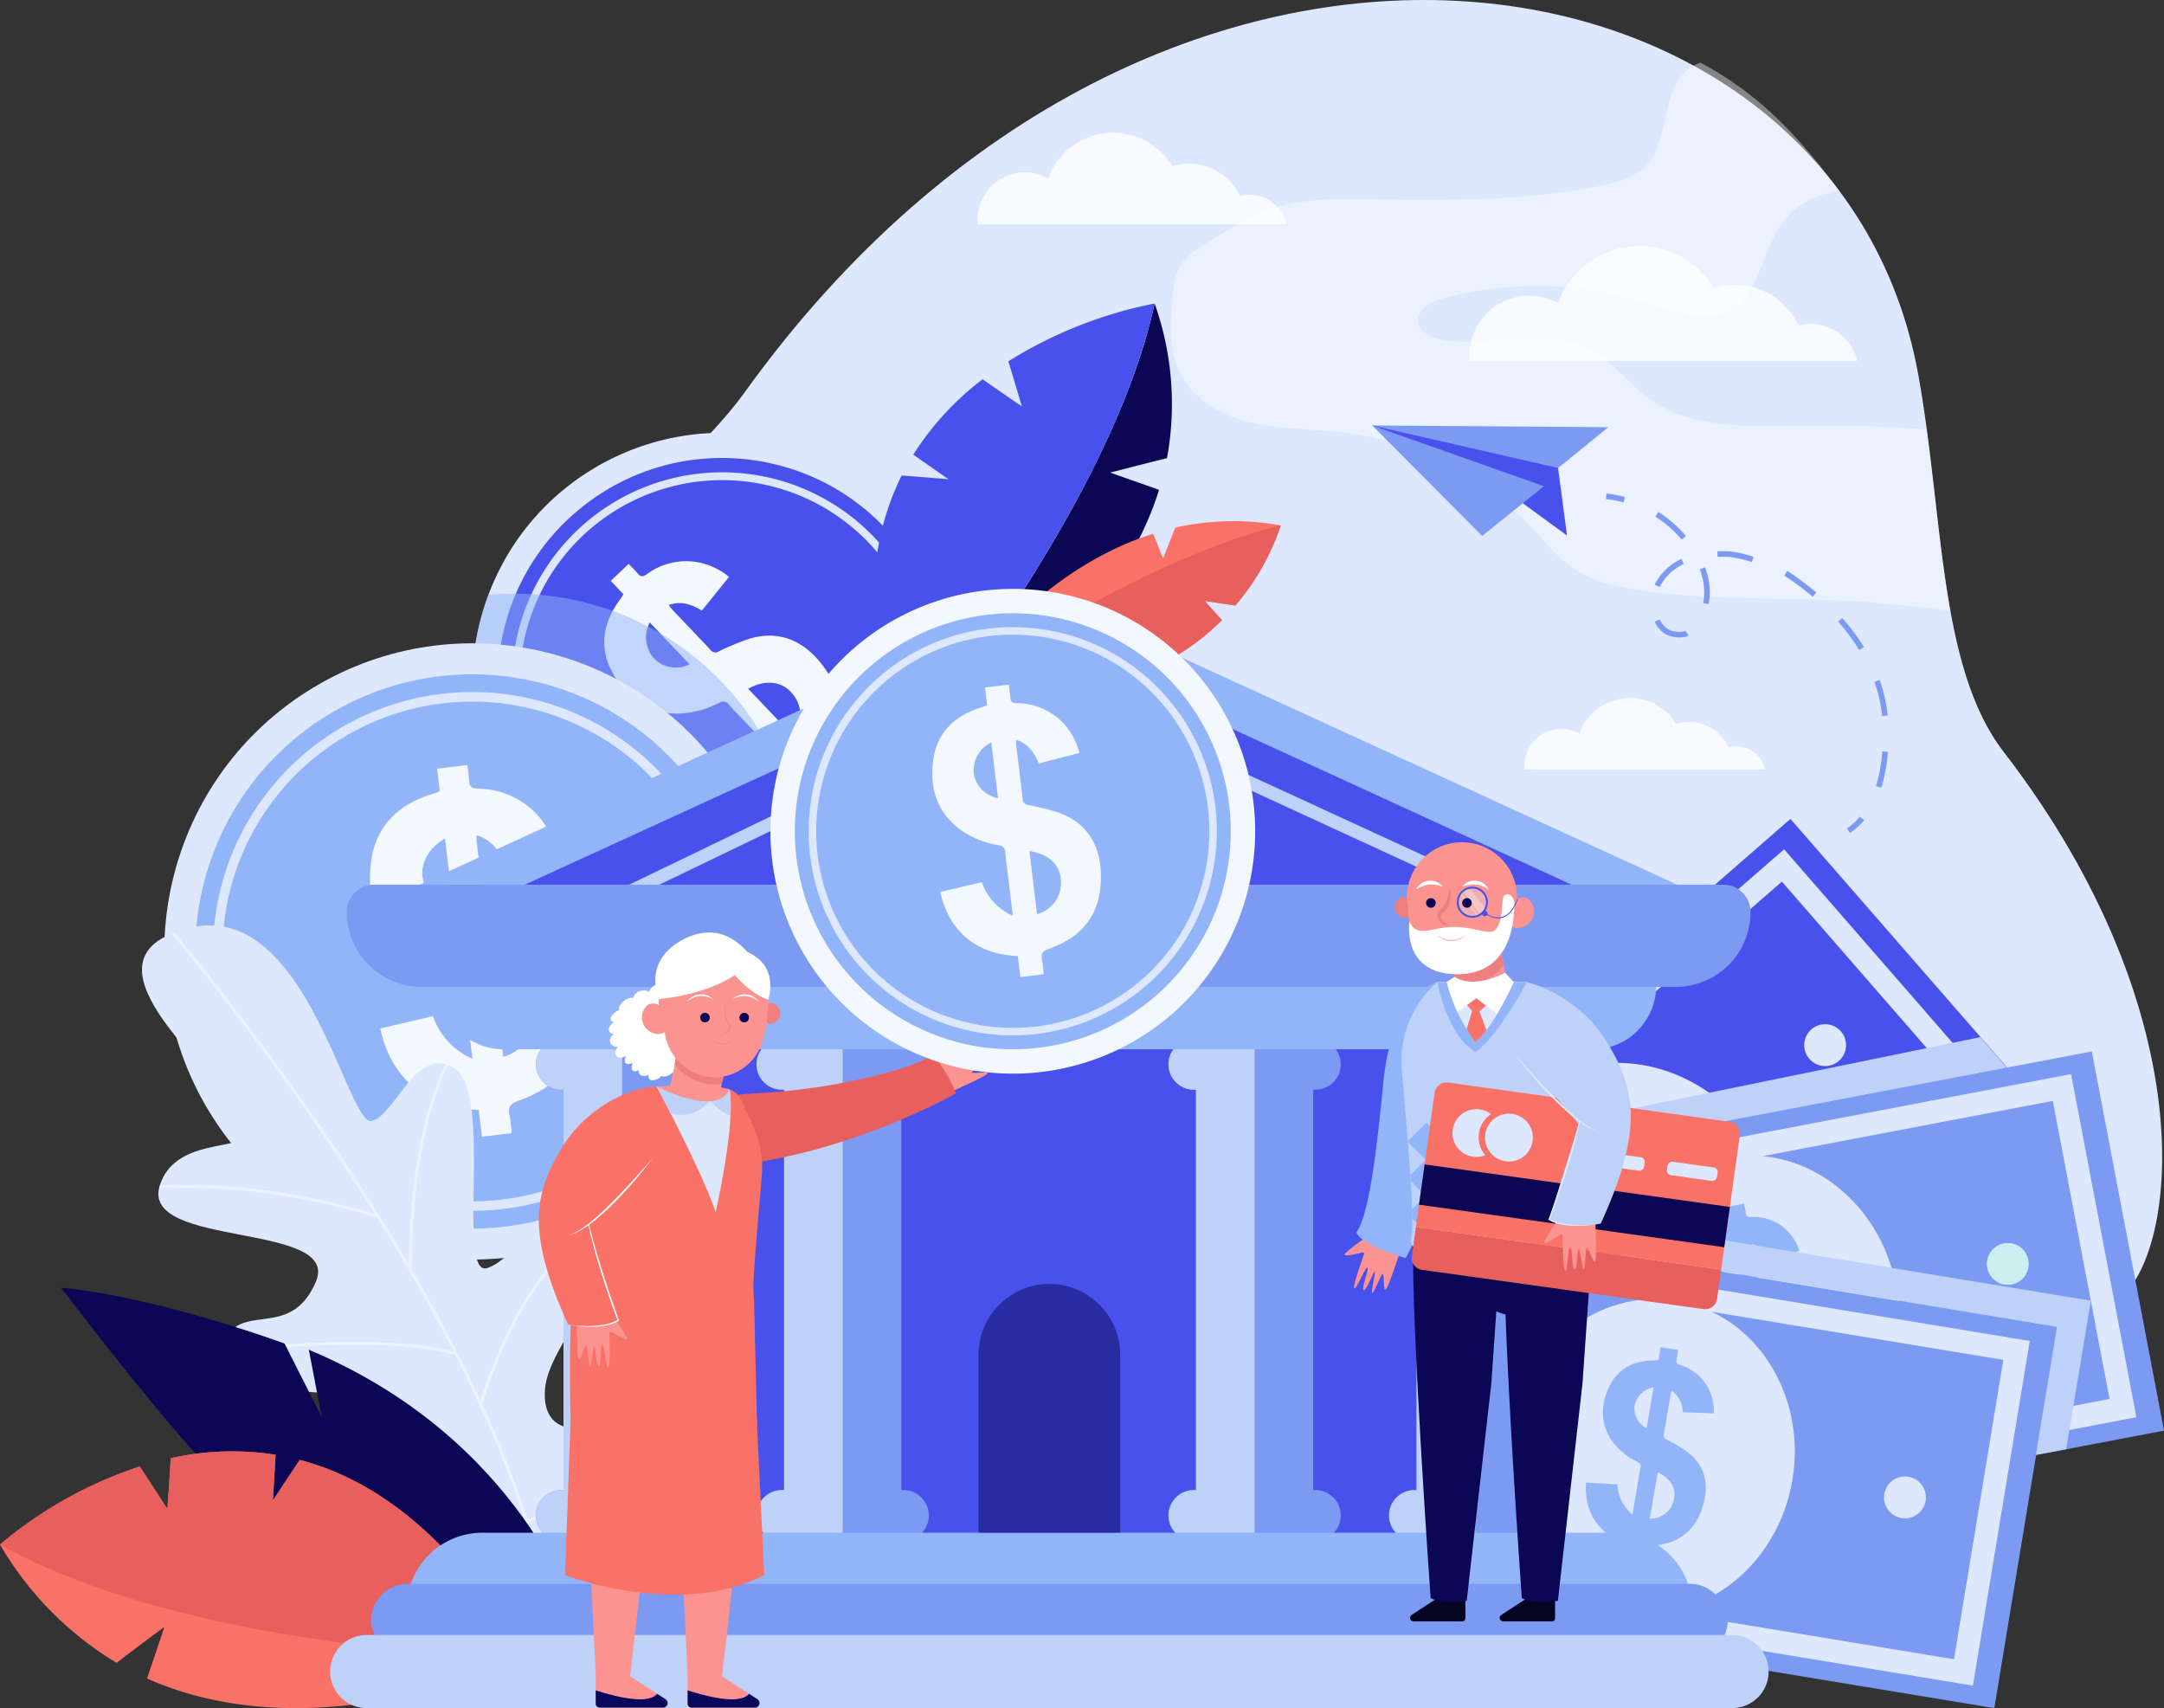 <svg xmlns="http://www.w3.org/2000/svg" width="392.304" height="309.628" viewBox="0 0 392.304 309.628">
  <rect x="0" y="0" width="392.304" height="309.628" fill="#333333" stroke="none"/>
  <g id="Group_1465" data-name="Group 1465" transform="translate(-146.874 -349.627)">
    <g id="Group_1449" data-name="Group 1449" transform="translate(146.874 349.627)">
      <path id="Path_3078" data-name="Path 3078" d="M307.359,420.656c75.1-104.293,197.932-83.583,212.648-3.393,4.618,25.165,3.645,53.227,15.471,68.569,37.193,48.253,31.708,92.46,20.17,99.939-60.16,65.41-260.548,7.561-285.5-24.8-10.2-24.1-2.5-51.231-1.522-78.413C261.44,455.1,292.391,441.443,307.359,420.656Z" transform="translate(-172.301 -349.627)" fill="#dde8fe"/>
      <g id="Group_1427" data-name="Group 1427" transform="translate(220.765 148.508)">
        <g id="Group_1422" data-name="Group 1422" transform="translate(0 0)">
          <rect id="Rectangle_2359" data-name="Rectangle 2359" width="137.689" height="69.971" transform="matrix(0.754, -0.657, 0.657, 0.754, 0, 90.4)" fill="#4951ec"/>
          <g id="Group_1421" data-name="Group 1421" transform="translate(5.55 5.437)">
            <path id="Path_3079" data-name="Path 3079" d="M574.014,593.6l-97.123,84.54-41.573-47.761,97.123-84.541ZM477.3,672.266l90.846-79.077L532.033,551.7l-90.846,79.077Z" transform="translate(-435.317 -545.834)" fill="#dde8fe"/>
          </g>
          <path id="Path_3080" data-name="Path 3080" d="M535.987,605.6c10.35,11.891,9.965,29.167-.858,38.589s-27.988,7.42-38.338-4.47-9.965-29.167.858-38.589S525.637,593.712,535.987,605.6Z" transform="translate(-441.389 -551.028)" fill="#dde8fe"/>
          <path id="Path_3081" data-name="Path 3081" d="M517.152,616.307a4.817,4.817,0,0,0-4.255-.952,4.074,4.074,0,0,0,.322.524c1.6,1.86,3.215,3.706,4.8,5.581a.786.786,0,0,0,1.1.232,34.3,34.3,0,0,1,3.524-1.291c4.2-1.261,7.535.4,9.841,3.8,2.777,4.1,2.586,8-.392,11.988a1.114,1.114,0,0,0,.111,1.758c.436.42.8.913,1.238,1.42l-2.4,2.066-1.856-2.154c-5.954,3.663-10.766,1.26-13.4-1.351l3.886-4.171a7.573,7.573,0,0,0,5.952,1.411l-2.425-2.814c-1.049-1.216-2.118-2.416-3.136-3.658a.914.914,0,0,0-1.255-.322,12.2,12.2,0,0,1-5.607,1.138c-3.989-.268-6.613-2.579-8.177-5.994-1.461-3.188-.749-6.276,1.425-9.014.145-.183.293-.363.434-.549a3.1,3.1,0,0,0,.168-.3l-1.55-1.8,2.434-2.1c.369.428.774.84,1.109,1.3.355.49.676.468,1.165.17a8.6,8.6,0,0,1,7.038-1.157,9.127,9.127,0,0,1,3.641,2.018Zm5.5,10.442,5.554,6.445a4.339,4.339,0,0,0,.166-5.5C527.148,625.993,524.962,625.6,522.656,626.749ZM510.3,617.507a4.175,4.175,0,0,0,.388,4.786,4.025,4.025,0,0,0,4.52.909Z" transform="translate(-444.618 -554.167)" fill="#8fd0d6"/>
          <path id="Path_3082" data-name="Path 3082" d="M481.058,665.317a3.793,3.793,0,1,0-.37,5.351A3.792,3.792,0,0,0,481.058,665.317Z" transform="translate(-438.186 -565.852)" fill="#cbefef"/>
          <path id="Path_3083" data-name="Path 3083" d="M570.4,587.553a3.793,3.793,0,1,0-.371,5.352A3.793,3.793,0,0,0,570.4,587.553Z" transform="translate(-457.429 -549.102)" fill="#dde8fe"/>
        </g>
        <path id="Path_3084" data-name="Path 3084" d="M587.193,594.97l-4.988-5.731-80.938,16.6v5.253Z" transform="translate(-443.973 -549.746)" fill="#bed1f9" style="mix-blend-mode: multiply;isolation: isolate"/>
        <g id="Group_1424" data-name="Group 1424" transform="translate(23.193 42.084)">
          <rect id="Rectangle_2360" data-name="Rectangle 2360" width="137.689" height="69.971" transform="translate(0 25.753) rotate(-10.78)" fill="#7c9af2"/>
          <g id="Group_1423" data-name="Group 1423" transform="translate(5.006 4.101)">
            <path id="Path_3085" data-name="Path 3085" d="M602.518,659.972l-126.49,24.083-11.844-62.2,126.491-24.083ZM479.336,679.19l118.317-22.527-10.288-54.03L469.049,625.16Z" transform="translate(-464.184 -597.768)" fill="#dde8fe"/>
          </g>
          <ellipse id="Ellipse_123" data-name="Ellipse 123" cx="25.983" cy="28.543" rx="25.983" ry="28.543" transform="translate(43.376 24.155) rotate(-10.78)" fill="#dde8fe"/>
          <path id="Path_3086" data-name="Path 3086" d="M551.914,638.01a4.812,4.812,0,0,0-3.2-2.967,4.1,4.1,0,0,0,.014.615c.443,2.413.909,4.821,1.331,7.238.093.529.305.69.837.757a34.028,34.028,0,0,1,3.694.661c4.267,1.029,6.308,4.143,6.585,8.242.333,4.938-1.8,8.214-6.38,10.158-.836.355-1.017.774-.789,1.574.165.582.232,1.193.354,1.85l-3.112.577c-.176-.945-.348-1.879-.518-2.8-6.988.163-9.935-4.336-10.892-7.917l5.458-1.645a7.57,7.57,0,0,0,4.43,4.219l-.677-3.652c-.293-1.579-.613-3.154-.865-4.739a.915.915,0,0,0-.922-.911,12.184,12.184,0,0,1-5.417-1.842c-3.311-2.241-4.413-5.56-4.043-9.3.345-3.49,2.516-5.8,5.773-7.068.217-.085.436-.166.651-.256a2.867,2.867,0,0,0,.293-.17l-.432-2.335,3.159-.585c.1.556.246,1.116.3,1.685.059.6.348.745.92.734a8.6,8.6,0,0,1,6.663,2.547,9.139,9.139,0,0,1,2.129,3.578Zm-.507,11.793,1.55,8.365a4.339,4.339,0,0,0,2.915-4.669C555.667,651.413,553.979,649.97,551.407,649.8ZM545.394,635.6a4.174,4.174,0,0,0-2.076,4.329,4.026,4.026,0,0,0,3.446,3.063Z" transform="translate(-475.021 -600.119)" fill="#92b5f9"/>
          <path id="Path_3087" data-name="Path 3087" d="M497.115,662.03a3.793,3.793,0,1,0-3.016,4.436A3.793,3.793,0,0,0,497.115,662.03Z" transform="translate(-464.651 -606.844)" fill="#cbefef"/>
          <path id="Path_3088" data-name="Path 3088" d="M613.467,639.877a3.793,3.793,0,1,0-3.016,4.435A3.793,3.793,0,0,0,613.467,639.877Z" transform="translate(-489.713 -602.073)" fill="#cbefef"/>
        </g>
        <g id="Group_1426" data-name="Group 1426" transform="translate(4.904 69.619)">
          <rect id="Rectangle_2361" data-name="Rectangle 2361" width="137.689" height="69.971" transform="matrix(0.987, 0.163, -0.163, 0.987, 11.378, 0)" fill="#7c9af2"/>
          <g id="Group_1425" data-name="Group 1425" transform="translate(4.944 4.006)">
            <path id="Path_3089" data-name="Path 3089" d="M567.845,716.158,440.8,695.219l10.3-62.478,127.05,20.939ZM445.577,691.79l118.839,19.585,8.944-54.268L454.521,637.522Z" transform="translate(-440.796 -632.741)" fill="#dde8fe"/>
          </g>
          <path id="Path_3090" data-name="Path 3090" d="M546.843,682.442c-2.564,15.554-16.12,26.271-30.279,23.938s-23.559-16.834-21-32.388,16.12-26.272,30.278-23.938S549.407,666.888,546.843,682.442Z" transform="translate(-447.559 -632.395)" fill="#dde8fe"/>
          <path id="Path_3091" data-name="Path 3091" d="M530.855,672.66a4.815,4.815,0,0,0-1.98-3.885,4.165,4.165,0,0,0-.2.581c-.415,2.418-.806,4.84-1.242,7.254a.786.786,0,0,0,.525,1A34.083,34.083,0,0,1,531.2,679.5c3.652,2.435,4.5,6.061,3.345,10.005-1.387,4.752-4.516,7.093-9.487,7.34-.906.046-1.221.377-1.283,1.206-.046.6-.192,1.2-.3,1.86l-3.12-.53q.242-1.422.476-2.8c-6.617-2.253-7.833-7.491-7.5-11.184l5.691.335a7.574,7.574,0,0,0,2.706,5.486c.229-1.346.426-2.5.622-3.663.268-1.583.511-3.172.819-4.748a.914.914,0,0,0-.552-1.172,12.193,12.193,0,0,1-4.451-3.594c-2.337-3.244-2.229-6.74-.595-10.121,1.526-3.158,4.358-4.577,7.854-4.648.233,0,.466-.005.7-.016a3.22,3.22,0,0,0,.334-.059c.126-.743.256-1.508.4-2.341l3.167.537c-.095.558-.154,1.133-.3,1.686-.152.586.07.819.612,1.006a8.593,8.593,0,0,1,5.378,4.685,9.135,9.135,0,0,1,.766,4.092Zm-4.537,10.9c-.484,2.849-.954,5.617-1.425,8.388a4.338,4.338,0,0,0,4.344-3.38C529.764,686.536,528.675,684.6,526.318,683.557Zm-.754-15.407a4.174,4.174,0,0,0-3.441,3.349,4.027,4.027,0,0,0,2.181,4.063C524.717,673.131,525.131,670.7,525.564,668.15Z" transform="translate(-451.464 -634.791)" fill="#92b5f9"/>
          <path id="Path_3092" data-name="Path 3092" d="M472.857,675.889a3.793,3.793,0,1,0-4.359,3.126A3.793,3.793,0,0,0,472.857,675.889Z" transform="translate(-441.134 -637.078)" fill="#cbefef"/>
          <path id="Path_3093" data-name="Path 3093" d="M589.723,695.149a3.793,3.793,0,1,0-4.359,3.126A3.792,3.792,0,0,0,589.723,695.149Z" transform="translate(-466.306 -641.227)" fill="#dde8fe"/>
        </g>
        <path id="Path_3094" data-name="Path 3094" d="M592.287,673.508l3.824-23.2-94.844-15.725V628.93l100.982,16.632-4.464,26.928Z" transform="translate(-443.973 -558.295)" fill="#bed1f9" style="mix-blend-mode: multiply;isolation: isolate"/>
      </g>
      <g id="Group_1430" data-name="Group 1430" transform="translate(73.157 65.965)">
        <circle id="Ellipse_124" data-name="Ellipse 124" cx="45.271" cy="45.271" r="45.271" transform="translate(0 85.368) rotate(-70.536)" fill="#dde8fe"/>
        <circle id="Ellipse_125" data-name="Ellipse 125" cx="40.715" cy="40.715" r="40.715" transform="matrix(0.782, -0.623, 0.623, 0.782, 0.555, 51.283)" fill="#4951ec"/>
        <g id="Group_1429" data-name="Group 1429" transform="translate(19.668 19.668)">
          <g id="Group_1428" data-name="Group 1428">
            <path id="Path_3095" data-name="Path 3095" d="M329.564,524.48a38.119,38.119,0,1,1,1.33-53.892A38.162,38.162,0,0,1,329.564,524.48Zm-51.6-54.207a36.718,36.718,0,1,0,51.911,1.281A36.76,36.76,0,0,0,277.968,470.273Z" transform="translate(-265.182 -458.768)" fill="#dde8fe"/>
          </g>
        </g>
        <path id="Path_3096" data-name="Path 3096" d="M304.193,488.233c-1.889-1.149-3.759-1.793-5.993-1.033a5.852,5.852,0,0,0,.484.708c2.355,2.482,4.734,4.941,7.066,7.443a1.1,1.1,0,0,0,1.554.248,47.59,47.59,0,0,1,4.821-2.04c5.768-2.046,10.523.038,13.968,4.617,4.15,5.517,4.153,10.966.279,16.725a1.553,1.553,0,0,0,.276,2.44c.636.555,1.179,1.217,1.822,1.892l-3.2,3.043-2.734-2.872c-8.041,5.511-14.908,2.5-18.753-.959l5.126-6.078a10.558,10.558,0,0,0,8.387,1.557l-3.572-3.752c-1.545-1.622-3.116-3.218-4.62-4.878a1.273,1.273,0,0,0-1.77-.362,17.013,17.013,0,0,1-7.731,1.971c-5.575-.1-9.389-3.137-11.8-7.785-2.253-4.341-1.474-8.69,1.365-12.653.189-.264.383-.526.566-.795a4.172,4.172,0,0,0,.213-.422l-2.283-2.4,3.246-3.089c.543.57,1.136,1.117,1.635,1.739.528.659.973.606,1.634.156a11.989,11.989,0,0,1,9.724-2.1,12.736,12.736,0,0,1,5.211,2.56Zm8.385,14.164,8.18,8.594a6.051,6.051,0,0,0-.149-7.674C318.782,501.036,315.711,500.635,312.578,502.4Zm-17.84-12.021a5.823,5.823,0,0,0,.869,6.639,5.616,5.616,0,0,0,6.359.955Z" transform="translate(-250.105 -443.514)" fill="#f3f8ff"/>
      </g>
      <path id="Path_3097" data-name="Path 3097" d="M258.914,487.014a45.288,45.288,0,0,0,56.234,59,51.928,51.928,0,0,0-56.234-59Z" transform="translate(-170.389 -379.169)" fill="#92b5f9" opacity="0.5" style="mix-blend-mode: multiply;isolation: isolate"/>
      <g id="Group_1433" data-name="Group 1433" transform="translate(8.952 95.786)">
        <circle id="Ellipse_126" data-name="Ellipse 126" cx="55.843" cy="55.843" r="55.843" transform="translate(0 57.777) rotate(-31.152)" fill="#dde8fe"/>
        <circle id="Ellipse_127" data-name="Ellipse 127" cx="50.223" cy="50.223" r="50.223" transform="translate(14.124 110.32) rotate(-73.271)" fill="#92b5f9"/>
        <g id="Group_1432" data-name="Group 1432" transform="translate(29.656 29.655)">
          <g id="Group_1431" data-name="Group 1431">
            <path id="Path_3098" data-name="Path 3098" d="M248.755,603.207a47.02,47.02,0,1,1,41.028-52.33A47.074,47.074,0,0,1,248.755,603.207ZM237.66,511.564a45.293,45.293,0,1,0,50.407,39.521A45.344,45.344,0,0,0,237.66,511.564Z" transform="translate(-196.081 -509.505)" fill="#dde8fe"/>
          </g>
        </g>
        <path id="Path_3099" data-name="Path 3099" d="M256.893,544.54c-1.022-2.53-2.4-4.544-5.167-5.438a7.177,7.177,0,0,0-.043,1.057c.5,4.19,1.042,8.376,1.506,12.569.1.919.449,1.218,1.355,1.391a58.887,58.887,0,0,1,6.271,1.533c7.214,2.227,10.382,7.793,10.415,14.861.04,8.514-3.972,13.907-12.048,16.75-1.474.519-1.829,1.22-1.525,2.617.221,1.018.27,2.073.409,3.215l-5.4.654c-.2-1.641-.4-3.264-.588-4.855-12.015-.474-16.587-8.515-17.844-14.768l9.548-2.235a13.028,13.028,0,0,0,7.149,7.72c-.282-2.33-.525-4.337-.768-6.344-.333-2.742-.711-5.481-.975-8.23a1.57,1.57,0,0,0-1.484-1.662,21,21,0,0,1-9.1-3.747c-5.442-4.2-6.976-10.022-5.938-16.4.97-5.954,4.945-9.683,10.674-11.511.383-.122.767-.238,1.146-.369a5.371,5.371,0,0,0,.522-.26c-.156-1.287-.316-2.613-.491-4.056l5.487-.664c.117.964.3,1.942.337,2.925.037,1.04.516,1.316,1.5,1.358A14.785,14.785,0,0,1,263,535.745a15.707,15.707,0,0,1,3.268,6.372Zm-2.144,20.19c.6,4.934,1.178,9.728,1.759,14.529a7.465,7.465,0,0,0,5.508-7.7C261.891,567.954,259.148,565.295,254.75,564.73Zm-8.79-25.038c-2.937,1.641-4.512,4.577-4.032,7.207a6.924,6.924,0,0,0,5.586,5.63C247,548.323,246.494,544.1,245.96,539.693Z" transform="translate(-174.239 -483.482)" fill="#f3f8ff"/>
      </g>
      <g id="Group_1439" data-name="Group 1439" transform="translate(0 167.745)">
        <g id="Group_1434" data-name="Group 1434" transform="translate(25.736)">
          <path id="Path_3100" data-name="Path 3100" d="M254.151,694.322s37.172-39.7,21.783-49.874c0,0-2.344-5.012-16.255,10.078,0,0-7.6,1.473-6.941-7.04s14.271-19.864,7.564-28.169-12.325,4.393-18.027,6.216,1.131-31.582-5.874-36.148-10.727,8.482-15.1,9.5-11.731-39.849-32.631-35.079.048,22.381,8.474,32.7-10.709,2.73-14.253,14.11,32.947,6.486,28.312,17.4-13.933,3.18-16.892,11.4c-4.785,13.286,31.86,4.584,29.875,13.9-1.583,7.429-13.638.88-15.727,6.511S225.687,689.058,254.151,694.322Z" transform="translate(-179.674 -563.422)" fill="#dde8fe"/>
          <path id="Path_3101" data-name="Path 3101" d="M277.811,645.6q-.2-.178-.412-.347c-.829,1.721-1.819,3.589-2.986,5.515-4.29,7.076-11.927,16.4-23.974,20.762a182.036,182.036,0,0,0-8.2-20.966c5.171-16.711,12.377-25.5,17.512-29.927.445-.384.881-.74,1.309-1.075-.115-.138-.228-.27-.342-.4-.417.327-.841.673-1.273,1.046-5.142,4.423-12.329,13.148-17.532,29.645l-.042-.093c-3.494-7.532-7.652-15.433-12.433-23.632a124.567,124.567,0,0,1,1.077-16.726c.829-6.2,2.434-14.026,5.52-20.3a5,5,0,0,0-.5-.165c-3.1,6.326-4.708,14.173-5.539,20.392a127.738,127.738,0,0,0-1.086,15.9q-5.495-9.359-12.045-19.2c-12.164-18.261-24.167-33.342-30.456-40.956-.176.065-.345.133-.512.2,6.25,7.56,18.31,22.694,30.534,41.045,2.056,3.086,4.169,6.346,6.3,9.745a126.023,126.023,0,0,0-15.109-3.545,110.114,110.114,0,0,0-23.854-1.625c-.009.027-.018.054-.027.082-.048.153-.086.3-.12.449a109.4,109.4,0,0,1,23.9,1.608,121.953,121.953,0,0,1,15.633,3.714c4.7,7.545,9.466,15.756,13.824,24.266-12.092-3.091-32.2-1.342-42.122-.179q-.058.275-.089.537c9.961-1.175,30.515-2.984,42.531.267,6.169,12.124,11.494,24.828,14.643,37.05-10.495.366-22.119-5.746-30.061-10.976a125.154,125.154,0,0,1-11.741-8.806,3.122,3.122,0,0,0-.348.391,125.847,125.847,0,0,0,11.793,8.846c8.037,5.293,19.824,11.484,30.49,11.064a94.586,94.586,0,0,1,2.658,15.416l.268.052s.083-.089.239-.258A105.285,105.285,0,0,0,250.6,672.03q1.178-.426,2.329-.923a43.488,43.488,0,0,0,12.381-8.172,55.542,55.542,0,0,0,9.56-11.91C276.015,649.132,276.99,647.3,277.811,645.6Z" transform="translate(-180.524 -563.779)" fill="#fff" opacity="0.46" style="mix-blend-mode: color-dodge;isolation: isolate"/>
        </g>
        <path id="Path_3102" data-name="Path 3102" d="M254.422,707.031s-9.694-32.412-48.524-48.654l2.347,12.209L201.5,657.252s-22.949-8.487-40.521-10.125c0,0,24.393,32.153,31.864,37.465l12.418,1.853-9.713,5.389s13.179,18.212,32.435,24.739S254.422,707.031,254.422,707.031Z" transform="translate(-149.913 -581.452)" fill="#0b0754"/>
        <g id="Group_1438" data-name="Group 1438" transform="translate(0 95.338)">
          <g id="Group_1437" data-name="Group 1437">
            <g id="Group_1435" data-name="Group 1435">
              <path id="Path_3103" data-name="Path 3103" d="M146.874,701.833a60.534,60.534,0,0,0,21.135,21.432c3.926-3.015,8.67-6.513,8.67-6.513l-3.144,9.355c31.358,13.99,68.346-3.774,68.346-3.774-12.9-22.149-27.176-32.3-40.66-35.847-1.98,2.942-4.876,7.351-4.876,7.351l.489-8.285a50.789,50.789,0,0,0-19.014.627c-.228,4.307-.6,9.189-.6,9.189l-5.008-7.686A76,76,0,0,0,146.874,701.833Z" transform="translate(-146.874 -684.933)" fill="#fa7167"/>
            </g>
            <g id="Group_1436" data-name="Group 1436">
              <path id="Path_3104" data-name="Path 3104" d="M201.221,686.486c-1.98,2.942-4.876,7.351-4.876,7.351l.489-8.285a50.789,50.789,0,0,0-19.014.627c-.228,4.307-.6,9.189-.6,9.189l-5.008-7.686a76,76,0,0,0-25.34,14.15c35.27,19.682,95.007,20.5,95.007,20.5C228.984,700.183,214.706,690.031,201.221,686.486Z" transform="translate(-146.874 -684.933)" fill="#e8605d"/>
            </g>
          </g>
        </g>
      </g>
      <g id="Group_1440" data-name="Group 1440" transform="translate(158.386 55.012)">
        <path id="Path_3105" data-name="Path 3105" d="M401.164,419.741c-8.038,37.459-45.477,82.012-45.477,82.012s36.567-16.972,46.286-48.238l-8.857-3.115s5.584-1.468,10.293-2.613A54.4,54.4,0,0,0,401.164,419.741Z" transform="translate(-350.237 -419.741)" fill="#0b0754"/>
        <path id="Path_3106" data-name="Path 3106" d="M353.816,450.925c3.415.248,8.49.673,8.49.673l-6.381-4.453a51.8,51.8,0,0,1,12.567-13.666c3.3,2.334,7.113,4.9,7.113,4.9l-2.442-8.161a78.835,78.835,0,0,1,26.5-10.476c-8.038,37.459-45.477,82.012-45.477,82.012C346.174,479.368,347.827,462.934,353.816,450.925Z" transform="translate(-348.741 -419.741)" fill="#4951ec"/>
      </g>
      <g id="Group_1441" data-name="Group 1441" transform="translate(174.138 94.467)">
        <path id="Path_3107" data-name="Path 3107" d="M426.863,470.8a47.614,47.614,0,0,0-19.14.417c-.973,2.539-2.2,5.557-2.2,5.557l-1.782-4.476c-21.825,6.886-34.921,27.064-34.921,27.064,15.027,2.938,26.36,1.134,34.833-2.7-.034-1.78-.122-4.422-.122-4.422l2.8,3.1a42.182,42.182,0,0,0,9.871-7.381c-1.468-1.6-3.073-3.459-3.073-3.459l5.5.818A43.315,43.315,0,0,0,426.863,470.8Z" transform="translate(-368.817 -470.027)" fill="#fa7167"/>
        <path id="Path_3108" data-name="Path 3108" d="M403.65,496.879c-.034-1.78-.122-4.422-.122-4.422l2.8,3.1a42.182,42.182,0,0,0,9.871-7.381c-1.468-1.6-3.073-3.458-3.073-3.458l5.5.818a43.315,43.315,0,0,0,8.241-14.521c-26,6.355-58.046,28.561-58.046,28.561C383.844,502.513,395.177,500.709,403.65,496.879Z" transform="translate(-368.817 -470.24)" fill="#e8605d"/>
      </g>
      <path id="Path_3109" data-name="Path 3109" d="M428.779,396.9a6.918,6.918,0,0,0-8.478-5.136,10.181,10.181,0,0,0-12.241-5.408,12.542,12.542,0,0,0-22.527,2.191,8.6,8.6,0,0,0-12.785,7.517c0,.282.014.56.041.835Z" transform="translate(-195.525 -356.233)" fill="#fff" opacity="0.8"/>
      <path id="Path_3110" data-name="Path 3110" d="M542.727,523.818a5.387,5.387,0,0,0-6.6-4,7.93,7.93,0,0,0-9.535-4.212,9.768,9.768,0,0,0-17.545,1.707,6.7,6.7,0,0,0-9.959,5.855c0,.22.012.436.032.65Z" transform="translate(-222.738 -384.36)" fill="#fff" opacity="0.8"/>
      <path id="Path_3111" data-name="Path 3111" d="M556.688,427.294a8.67,8.67,0,0,0-10.631-6.439,12.766,12.766,0,0,0-15.348-6.78,15.723,15.723,0,0,0-28.242,2.747,10.786,10.786,0,0,0-16.03,9.425c0,.353.018.7.051,1.047Z" transform="translate(-220.014 -361.871)" fill="#fff" opacity="0.8"/>
      <rect id="Rectangle_2362" data-name="Rectangle 2362" width="155.314" height="119.564" transform="translate(117.382 165.171)" fill="#4951ec"/>
      <path id="Path_3112" data-name="Path 3112" d="M297.353,671.418h-.4V598.831h.4a4.59,4.59,0,1,0,0-9.181h-.4v-.082H275.7v.082h-.4a4.59,4.59,0,0,0,0,9.181h.4v72.587h-.4a4.59,4.59,0,0,0-4.59,4.59h0a4.59,4.59,0,0,0,4.59,4.59h.4v2.268h21.251V680.6h.4a4.591,4.591,0,0,0,4.591-4.59h0A4.59,4.59,0,0,0,297.353,671.418Z" transform="translate(-173.549 -401.309)" fill="#7c9af2"/>
      <path id="Path_3113" data-name="Path 3113" d="M286.33,682.866V589.651l-10.625-.082v.082h-.4a4.59,4.59,0,0,0,0,9.181h.4v72.587h-.4a4.59,4.59,0,0,0-4.59,4.59h0a4.59,4.59,0,0,0,4.59,4.59h.4v2.268Z" transform="translate(-173.549 -401.309)" fill="#bed1f9"/>
      <path id="Path_3114" data-name="Path 3114" d="M348.318,671.418h-.4V598.831h.4a4.59,4.59,0,0,0,0-9.181h-.4v-.082H326.669v.082h-.4a4.59,4.59,0,0,0,0,9.181h.4v72.587h-.4a4.59,4.59,0,0,0-4.59,4.59h0a4.59,4.59,0,0,0,4.59,4.59h.4v2.268h21.252V680.6h.4a4.59,4.59,0,0,0,4.59-4.59h0A4.59,4.59,0,0,0,348.318,671.418Z" transform="translate(-184.526 -401.309)" fill="#7c9af2"/>
      <path id="Path_3115" data-name="Path 3115" d="M337.295,682.866V589.651l-10.626-.082v.082h-.4a4.59,4.59,0,0,0,0,9.181h.4v72.587h-.4a4.59,4.59,0,0,0-4.59,4.59h0a4.59,4.59,0,0,0,4.59,4.59h.4v2.268Z" transform="translate(-184.526 -401.309)" fill="#bed1f9"/>
      <g id="Group_1442" data-name="Group 1442" transform="translate(211.833 188.26)">
        <path id="Path_3116" data-name="Path 3116" d="M443.5,671.418h-.4V598.831h.4a4.59,4.59,0,0,0,0-9.181h-.4v-.082H421.848v.082h-.4a4.59,4.59,0,1,0,0,9.181h.4v72.587h-.4a4.59,4.59,0,0,0-4.591,4.59h0a4.591,4.591,0,0,0,4.591,4.59h.4v2.268H443.1V680.6h.4a4.59,4.59,0,0,0,4.59-4.59h0A4.59,4.59,0,0,0,443.5,671.418Z" transform="translate(-416.86 -589.569)" fill="#7c9af2"/>
        <path id="Path_3117" data-name="Path 3117" d="M432.474,682.866V589.651l-10.626-.082v.082h-.4a4.59,4.59,0,1,0,0,9.181h.4v72.587h-.4a4.59,4.59,0,0,0-4.591,4.59h0a4.591,4.591,0,0,0,4.591,4.59h.4v2.268Z" transform="translate(-416.86 -589.569)" fill="#bed1f9"/>
        <path id="Path_3118" data-name="Path 3118" d="M494.461,671.418h-.4V598.831h.4a4.59,4.59,0,0,0,0-9.181h-.4v-.082H472.812v.082h-.4a4.59,4.59,0,0,0,0,9.181h.4v72.587h-.4a4.59,4.59,0,0,0-4.59,4.59h0a4.59,4.59,0,0,0,4.59,4.59h.4v2.268h21.252V680.6h.4a4.59,4.59,0,0,0,4.59-4.59h0A4.59,4.59,0,0,0,494.461,671.418Z" transform="translate(-427.837 -589.569)" fill="#7c9af2"/>
        <path id="Path_3119" data-name="Path 3119" d="M483.438,682.866V589.651l-10.626-.082v.082h-.4a4.59,4.59,0,0,0,0,9.181h.4v72.587h-.4a4.59,4.59,0,0,0-4.59,4.59h0a4.59,4.59,0,0,0,4.59,4.59h.4v2.268Z" transform="translate(-427.837 -589.569)" fill="#bed1f9"/>
      </g>
      <path id="Rectangle_2363" data-name="Rectangle 2363" d="M13.74,0H219.3a13.741,13.741,0,0,1,13.741,13.741v4.8a0,0,0,0,1,0,0H0a0,0,0,0,1,0,0v-4.8A13.74,13.74,0,0,1,13.74,0Z" transform="translate(73.721 277.833)" fill="#92b5f9"/>
      <rect id="Rectangle_2364" data-name="Rectangle 2364" width="245.947" height="13.257" rx="6.629" transform="translate(67.266 287.102)" fill="#7c9af2"/>
      <path id="Rectangle_2365" data-name="Rectangle 2365" d="M6.629,0H254.148a6.629,6.629,0,0,1,6.629,6.629v0a6.629,6.629,0,0,1-6.629,6.629H6.629A6.629,6.629,0,0,1,0,6.629v0A6.629,6.629,0,0,1,6.629,0Z" transform="translate(59.851 296.37)" fill="#bed1f9"/>
      <path id="Rectangle_2366" data-name="Rectangle 2366" d="M0,0H220.459a0,0,0,0,1,0,0V0a11.488,11.488,0,0,1-11.488,11.488H11.488A11.488,11.488,0,0,1,0,0V0A0,0,0,0,1,0,0Z" transform="translate(79.779 178.714)" fill="#92b5f9"/>
      <path id="Path_3120" data-name="Path 3120" d="M471.8,539.664,357.765,487.407,243.829,539.664Z" transform="translate(-167.757 -379.304)" fill="#92b5f9"/>
      <path id="Path_3121" data-name="Path 3121" d="M458.592,542.5l-95.747-43.959-95.9,43.959,95.822-.441Z" transform="translate(-172.737 -381.703)" fill="#4951ec"/>
      <g id="Group_1443" data-name="Group 1443" transform="translate(108.788 123.734)">
        <path id="Path_3122" data-name="Path 3122" d="M450.791,548.656l-84.032-38.693-80.2,38.684-1.036-2.146,81.208-39.172,85.053,39.163Z" transform="translate(-285.527 -507.329)" fill="#bed1f9"/>
      </g>
      <path id="Rectangle_2367" data-name="Rectangle 2367" d="M4.957,0H249.531a4.956,4.956,0,0,1,4.956,4.956v0a13.581,13.581,0,0,1-13.581,13.581H13.581A13.581,13.581,0,0,1,0,4.957v0A4.957,4.957,0,0,1,4.957,0Z" transform="translate(62.864 160.36)" fill="#7c9af2"/>
      <path id="Rectangle_2368" data-name="Rectangle 2368" d="M12.844,0h0A12.843,12.843,0,0,1,25.687,12.843V45.09a0,0,0,0,1,0,0H0a0,0,0,0,1,0,0V12.844A12.844,12.844,0,0,1,12.844,0Z" transform="translate(177.396 232.743)" fill="#0b0754" opacity="0.5" style="mix-blend-mode: multiply;isolation: isolate"/>
      <path id="Path_3123" data-name="Path 3123" d="M541.084,461.724c5.887.357,11.766,1.028,17.64,1.748-1.856-10.24-2.769-21.636-4.281-32.879q-11.207-.856-22.459-.674c-9.833.165-20.6.654-28.413-5.314-3.345-2.555-5.882-6.144-9.537-8.234-8.058-4.606-18.277-.48-27.427-2.039-1.921-.327-4.145-1.3-4.373-3.232-.273-2.315,2.442-3.729,4.7-4.322a66.492,66.492,0,0,1,35.488.507c3.732,1.1,7.437,2.538,11.325,2.654a10.481,10.481,0,0,0,4.132-.606c6.35-2.482,6.523-11.482,10.829-16.767,2.456-3.014,5.976-4.533,9.831-5.287-7.189-9.611-14.283-17.425-25.134-23.174a7.685,7.685,0,0,0-4.155,3.313c-2.355,4.066-2.2,9.618-4.44,13.748-1.743,3.211-5.67,4.447-9.247,5.192-14.273,2.967-28.991,2.708-43.568,2.524-4.963-.063-10.006-.105-14.786,1.233-5.047,1.412-9.539,4.288-13.946,7.126a12.374,12.374,0,0,0-4.139,3.648,12.075,12.075,0,0,0-1.329,5.025c-.563,5.109-.9,10.587,1.6,15.079,2.627,4.719,7.925,7.382,13.207,8.51s10.744,1,16.107,1.64a56.533,56.533,0,0,1,34.336,17.465c2.307,2.482,4.424,5.2,7.221,7.12,3.375,2.313,7.486,3.271,11.528,3.91C514.757,461.688,527.984,460.93,541.084,461.724Z" transform="translate(-205.142 -352.746)" fill="#fff" opacity="0.4"/>
      <g id="Group_1444" data-name="Group 1444" transform="translate(248.769 77.127)">
        <path id="Path_3124" data-name="Path 3124" d="M497.622,455.632l1.625,12.242-8.7-6.351-26.615-13.6,20.587,1.885s10.487,2.548,11.054,3.061A25.467,25.467,0,0,1,497.622,455.632Z" transform="translate(-463.936 -447.927)" fill="#4951ec"/>
        <path id="Path_3125" data-name="Path 3125" d="M506.738,448.239l-42.8-.313,33.686,7.705Z" transform="translate(-463.936 -447.927)" fill="#7c9af2"/>
        <path id="Path_3126" data-name="Path 3126" d="M483.862,467.948l11.215-9.009-31.142-11.012Z" transform="translate(-463.936 -447.927)" fill="#7c9af2"/>
      </g>
      <g id="Group_1448" data-name="Group 1448" transform="translate(291.136 89.466)">
        <g id="Group_1445" data-name="Group 1445" transform="translate(43.69 58.564)">
          <path id="Path_3127" data-name="Path 3127" d="M574.183,541.261l-.565-.835a11.517,11.517,0,0,0,2.356-2.133l.771.649A12.483,12.483,0,0,1,574.183,541.261Z" transform="translate(-573.618 -538.294)" fill="#7c9af2"/>
        </g>
        <g id="Group_1446" data-name="Group 1446" transform="translate(8.835 3.335)">
          <path id="Path_3128" data-name="Path 3128" d="M570.278,517.885l-.962-.3a28.221,28.221,0,0,0,1.147-6.274l1.005.077A29.259,29.259,0,0,1,570.278,517.885Zm1.156-13.087-1,.1q-.042-.414-.1-.829a26.2,26.2,0,0,0-.534-2.817c-.212-.858-.471-1.722-.77-2.569l.95-.337c.311.878.579,1.774.8,2.664a27.253,27.253,0,0,1,.555,2.926C571.371,504.216,571.4,504.506,571.434,504.8Zm-5.171-11.871a37.3,37.3,0,0,0-3.82-5.147l.756-.666a38.26,38.26,0,0,1,3.924,5.288Zm-31.492-2.384a5.612,5.612,0,0,1-3.557-.461,5.332,5.332,0,0,1-2.02-2.272l.9-.443a4.28,4.28,0,0,0,1.631,1.849,4.644,4.644,0,0,0,2.8.348.486.486,0,0,0,.1-.032c.042-.027.093-.06.144-.093l.559.838c-.057.038-.115.077-.174.114A1.334,1.334,0,0,1,534.772,490.542Zm23.078-7.262a51.473,51.473,0,0,0-5.162-3.853l.552-.843a52.505,52.505,0,0,1,5.263,3.929Zm-18.883,1.332-.987-.207a9.294,9.294,0,0,0,.2-1.882,11.253,11.253,0,0,0-.337-2.716,13.462,13.462,0,0,0-.47-1.509l.943-.355a14.438,14.438,0,0,1,.505,1.623,12.235,12.235,0,0,1,.367,2.96A10.363,10.363,0,0,1,538.967,484.613Zm-8.861-3.1-.909-.435a10.144,10.144,0,0,1,4.709-4.591l.139-.066.428.913-.128.06A9.122,9.122,0,0,0,530.105,481.511Zm16.722-4.519a20.825,20.825,0,0,0-3.982-.931c-.806-.038-1.543-.046-2.252-.025l-.031-1.007c.737-.022,1.5-.014,2.332.026a23.093,23.093,0,0,1,4.227.974Zm-12.725-4.08a21.537,21.537,0,0,0-4.779-4.158l.543-.849a22.539,22.539,0,0,1,5,4.353Z" transform="translate(-529.195 -467.904)" fill="#7c9af2"/>
        </g>
        <g id="Group_1447" data-name="Group 1447" transform="translate(0)">
          <path id="Path_3129" data-name="Path 3129" d="M521.116,465.256a19.41,19.41,0,0,0-3.182-.6l.1-1a20.386,20.386,0,0,1,3.348.631Z" transform="translate(-517.934 -463.653)" fill="#7c9af2"/>
        </g>
      </g>
    </g>
    <g id="Group_1453" data-name="Group 1453" transform="translate(390.639 502.287)">
      <path id="Path_3130" data-name="Path 3130" d="M482.7,718.7v3.765a.563.563,0,0,1-.564.563h-8.831a.637.637,0,0,1-.343-1.175L477.8,718.7A4.959,4.959,0,0,0,482.7,718.7Z" transform="translate(-460.813 -581.784)" fill="#050521"/>
      <path id="Path_3131" data-name="Path 3131" d="M503.422,718.7v3.765a.563.563,0,0,1-.564.563h-8.83a.637.637,0,0,1-.344-1.175l4.838-3.153A4.959,4.959,0,0,0,503.422,718.7Z" transform="translate(-465.276 -581.784)" fill="#050521"/>
      <g id="Group_1451" data-name="Group 1451" transform="translate(9.237)">
        <path id="Path_3132" data-name="Path 3132" d="M473.016,558.463a1.915,1.915,0,1,1-2.561-1.544A2.137,2.137,0,0,1,473.016,558.463Z" transform="translate(-469.331 -546.916)" fill="#ef7f7f"/>
        <path id="Path_3133" data-name="Path 3133" d="M491.168,567.831s.825,7.773,2.239,9.982c0,0-4.136,5.546-9.608,2.195,0,0-.7-6.607-1.644-8.08S491.168,567.831,491.168,567.831Z" transform="translate(-472.08 -549.286)" fill="#fb9390"/>
        <path id="Path_3134" data-name="Path 3134" d="M491.168,567.831s.182,1.718.523,3.768a8.987,8.987,0,0,1-6.183,3.488,8.857,8.857,0,0,1-2.442-.081,10.909,10.909,0,0,0-.91-3.079C481.212,570.455,491.168,567.831,491.168,567.831Z" transform="translate(-472.08 -549.286)" fill="#ef7f7f"/>
        <path id="Path_3135" data-name="Path 3135" d="M472.99,561.073a18.411,18.411,0,0,1-.841-4.616c-.019-.306-.056-.61-.1-.913A9.979,9.979,0,1,1,491.91,554.5a2.158,2.158,0,0,1,1.947-.084,3.005,3.005,0,0,1-2.577,5.268,1.9,1.9,0,0,1-.437-.3,9.355,9.355,0,0,1-9.593,8.241A9.182,9.182,0,0,1,472.99,561.073Z" transform="translate(-469.896 -544.196)" fill="#fb9390"/>
        <g id="Group_1450" data-name="Group 1450" transform="translate(11.673 8.226)">
          <path id="Path_3136" data-name="Path 3136" d="M485.9,554.68l3.154,3.822L488,559.53l-3.155-4.268Z" transform="translate(-484.346 -554.68)" fill="#fff" opacity="0.3"/>
          <path id="Path_3137" data-name="Path 3137" d="M484.479,555.9s3.077,4.011,3.09,4.063l-.206.2-3.155-4Z" transform="translate(-484.208 -554.942)" fill="#fff" opacity="0.3"/>
        </g>
        <path id="Path_3138" data-name="Path 3138" d="M483.905,557.371a2.563,2.563,0,1,0,2.563-2.559A2.56,2.56,0,0,0,483.905,557.371Z" transform="translate(-472.47 -546.482)" fill="#daeef7" opacity="0.3"/>
        <path id="Path_3139" data-name="Path 3139" d="M484.738,557.808a.872.872,0,1,0,.757-.683A.871.871,0,0,0,484.738,557.808Z" transform="translate(-472.646 -546.979)" fill="#0b0754"/>
        <path id="Path_3140" data-name="Path 3140" d="M476.423,557.719a.873.873,0,0,0,1.022,1.128.855.855,0,0,0,.632-.571.873.873,0,0,0-1.021-1.128A.859.859,0,0,0,476.423,557.719Z" transform="translate(-470.849 -546.981)" fill="#0b0754"/>
        <path id="Path_3141" data-name="Path 3141" d="M484.708,554.17a9.344,9.344,0,0,1,1.27-.325,4.456,4.456,0,0,1,1.208-.046,4.1,4.1,0,0,1,1.167.286l.148.053c.049.018.094.046.143.067.095.046.193.09.293.134.2.094.383.214.6.305a3.676,3.676,0,0,0-.4-.575c-.082-.083-.166-.166-.253-.246a1.533,1.533,0,0,0-.282-.219,2.809,2.809,0,0,0-1.36-.5,2.936,2.936,0,0,0-1.43.217A2.665,2.665,0,0,0,484.708,554.17Z" transform="translate(-472.643 -546.112)" fill="#fff"/>
        <path id="Path_3142" data-name="Path 3142" d="M478.908,554.17a2.665,2.665,0,0,0-1.114-.846,2.936,2.936,0,0,0-1.43-.217,2.809,2.809,0,0,0-1.36.5,1.534,1.534,0,0,0-.282.219c-.087.081-.171.163-.253.246a3.68,3.68,0,0,0-.4.575c.222-.091.406-.211.6-.305.1-.044.2-.088.293-.134.049-.021.093-.049.143-.067l.148-.053a4.1,4.1,0,0,1,1.167-.286,4.456,4.456,0,0,1,1.208.046A9.314,9.314,0,0,1,478.908,554.17Z" transform="translate(-470.352 -546.112)" fill="#fff"/>
        <path id="Path_3143" data-name="Path 3143" d="M491.43,559.386c.592-3.085-1.224-3.6-1.8-2.854s.173,6.762-2.8,6.518c-1.867-.153-4.133-1.2-7.764-.81-2.976.316-5.37,1.736-6.529-1.041,0,0-1.584,9.5,8.692,9.527,10.406.026,10.2-11.34,10.2-11.34Z" transform="translate(-470.003 -546.788)" fill="#fff"/>
        <path id="Path_3144" data-name="Path 3144" d="M484.277,565.545a5.729,5.729,0,0,1-1.3.7,4.407,4.407,0,0,1-1.43.292,3.784,3.784,0,0,1-1.43-.249,5.271,5.271,0,0,1-1.277-.743,4.029,4.029,0,0,0,1.225.866,3.589,3.589,0,0,0,.726.233,3.741,3.741,0,0,0,.76.066,3.937,3.937,0,0,0,1.476-.342A4.356,4.356,0,0,0,484.277,565.545Z" transform="translate(-471.379 -548.794)" fill="#fb9390" opacity="0.8"/>
        <path id="Path_3145" data-name="Path 3145" d="M483.461,557.3a2.823,2.823,0,0,0,4.609,2.181.5.5,0,0,0,.9.123,4.15,4.15,0,0,0,2.033.626,2.566,2.566,0,0,0,1.025-.208c1.791-.769,2.518-3.277,2.541-3.388l-.177.083c-.005.027-.725,2.413-2.432,3.146a3.216,3.216,0,0,1-2.919-.417.49.49,0,0,0,.014-.089.5.5,0,0,0-.4-.516,2.821,2.821,0,1,0-5.184-1.542Zm.348,0a2.475,2.475,0,1,1,2.475,2.471A2.476,2.476,0,0,1,483.809,557.3Z" transform="translate(-472.375 -546.411)" fill="#4951ec"/>
        <path id="Path_3146" data-name="Path 3146" d="M481.395,554.68a7.828,7.828,0,0,1-.119,2.184,6.1,6.1,0,0,1-.308,1.079,2.84,2.84,0,0,1-.65,1.019c-.357.281-.526.359-.637.629a.981.981,0,0,0,.057.79,3.023,3.023,0,0,0,1.51,1.291,2.476,2.476,0,0,1-1.983-1.023,1.493,1.493,0,0,1-.206-1.275,1.848,1.848,0,0,1,.791-.927,2.7,2.7,0,0,0,.517-.769,9.2,9.2,0,0,0,.387-.955C480.979,556.062,481.178,555.377,481.395,554.68Z" transform="translate(-471.412 -546.454)" fill="#ef7f7f"/>
      </g>
      <path id="Path_3147" data-name="Path 3147" d="M473.383,636.643c5.187,5.465,15.947-.063,15.947-.063l-1.766,25.513-4.471,39.514s-4.162.792-6.541-.494C476.551,701.112,473.045,651.981,473.383,636.643Z" transform="translate(-460.962 -564.095)" fill="#0b0754"/>
      <path id="Path_3148" data-name="Path 3148" d="M501.393,637.561a14.146,14.146,0,0,0-.687-2.821c-.267,0-11.207-1.51-11.83-1.421s-15.705,3.156-15.705,3.156,9.236,10.249,16.918,12.561c.742,20.439,2.95,51.373,2.95,51.373,2.379,1.286,6.541.494,6.541.494l4.471-39.514,1.766-25.513A26.544,26.544,0,0,1,501.393,637.561Z" transform="translate(-460.921 -563.391)" fill="#0b0754"/>
      <path id="Path_3149" data-name="Path 3149" d="M461.071,638.511a.248.248,0,0,0-.293-.323c-2.946.713-3.216.6-3.22.256a32.254,32.254,0,0,1,4.139-3.154l-.015.026,2.411,1.516s3.3,1.388,3.384,1.416l.006,0c-.047.239-.074.4-.074.4-2.155,6.375-2.312,6.307-2.558,6.267s-.111-2.91-.394-2.851-1.7,3.745-1.909,3.46.692-3.847.464-3.863-1.548,3.561-2.018,3.359,1.107-4.073.668-4.082-1.955,4-2.355,3.744C458.972,644.467,460.558,639.945,461.071,638.511Z" transform="translate(-457.558 -563.817)" fill="#fb9390"/>
      <path id="Path_3150" data-name="Path 3150" d="M474.981,576.5s-8.265,1.92-9.825,18.269-2.963,24.289-4.835,27.091c0,0,0,2.009,8.89,4.687a54.989,54.989,0,0,0,2.807-5.932c.156-.934,1.4-33.787,1.4-33.787Z" transform="translate(-458.153 -551.155)" fill="#92b5f9"/>
      <path id="Path_3151" data-name="Path 3151" d="M478.868,576.5h16.218s-3.535,13.805-9.356,12.664-7.359-9.37-7.359-9.37Z" transform="translate(-462.041 -551.155)" fill="#fff"/>
      <path id="Path_3152" data-name="Path 3152" d="M490.7,583.116l-3.782-2.854-3.873,2.854,3.283,5.394s1.918,0,1.955-.257,2.417-4.972,2.417-4.972Z" transform="translate(-463.047 -551.964)" fill="#dde8fe" style="mix-blend-mode: multiply;isolation: isolate"/>
      <path id="Path_3153" data-name="Path 3153" d="M489.619,587.71l-1.866-5.008h-1.036l-1.653,5.416L487,591.8Z" transform="translate(-463.483 -552.49)" fill="#fa7167"/>
      <path id="Path_3154" data-name="Path 3154" d="M495.223,576.5h-2.377s-3.555,8.067-6.948,10.866a30.816,30.816,0,0,1-5.237-10.866h-1.655v11.6s3.057,6.923,5.049,5.819,4.352-.515,5.68-3.682,2.757-3.683,3.113-5.819a19.786,19.786,0,0,1,1.285-4.493C494.677,578.458,495.223,576.5,495.223,576.5Z" transform="translate(-462.178 -551.155)" fill="#92b5f9"/>
      <path id="Path_3155" data-name="Path 3155" d="M477.217,576.5a18.98,18.98,0,0,0-6.446,15.985c.832,10.38,2.485,27.285,1.652,30.814-.785,3.331,14.467,5.378,30.344,2.106a3.879,3.879,0,0,0,3.08-3.461l.687-7.868s.624-8.081,0-12.552-4.575-12.36-5.2-16.3-7.9-8.719-7.9-8.719-5.406,10.172-9.356,12.664C484.079,589.168,479.3,586.884,477.217,576.5Z" transform="translate(-460.39 -551.155)" fill="#bed1f9"/>
      <path id="Path_3156" data-name="Path 3156" d="M493.3,576.046l-1.576-1.668s-5.536,3.075-9.155.722l-1.455.946,1.841,1.659s7.454.589,7.553.392S493.3,576.046,493.3,576.046Z" transform="translate(-462.632 -550.697)" fill="#fff"/>
      <path id="Path_3157" data-name="Path 3157" d="M489.27,581.586l-1.754-1.324-1.686,1.242.9,1.013a.977.977,0,0,0,1.375.089Z" transform="translate(-463.647 -551.964)" fill="#fa7167"/>
      <path id="Path_3158" data-name="Path 3158" d="M472.251,612.289l-.121-.12.038.475.083-.082,3.16,3.155-2.81,2.807q.034.524.067,1.036l2.7,2.7-2.447,2.443c.018.579.031,1.129.035,1.644l2.592,2.588,3.3-3.291,3.3,3.291,3.3-3.291,3.3,3.291,3.3-3.291,3.3,3.291,3.3-3.291,3.3,3.291,3.244-3.239,1.172,1.171.261-2.979-1.433,1.43-3.063-3.058,3.063-3.058,1.692,1.689c.037-.52.14-2.054.2-3.961l-1.9,1.894-3.108-3.1,3.108-3.1,1.951,1.948c.014-1.4-.007-2.861-.093-4.182l-1.858,1.856L501.92,609l-3.3,3.291-3.3-3.291-3.3,3.291-3.3-3.291-3.3,3.291-3.3-3.291-3.3,3.291-3.3-3.291Zm23.257,9.967,3.116-3.111,3.116,3.111-3.116,3.111Zm-.044-6.539,3.16-3.155,3.16,3.155-3.16,3.155Zm-6.549,6.539,3.116-3.111,3.116,3.111-3.116,3.111Zm-.044-6.539,3.16-3.155,3.16,3.155-3.16,3.155Zm-6.549,6.539,3.116-3.111,3.116,3.111-3.116,3.111Zm-.044-6.539,3.16-3.155,3.16,3.155-3.16,3.155Zm-6.549,6.539,3.116-3.111,3.116,3.111-3.116,3.111Zm-.044-6.539,3.16-3.155,3.16,3.155-3.16,3.155Z" transform="translate(-460.697 -558.154)" fill="#92b5f9"/>
      <g id="Group_1452" data-name="Group 1452" transform="translate(12.155 43.549)">
        <path id="Path_3159" data-name="Path 3159" d="M529.148,640.82l-.742,5.321a2.163,2.163,0,0,1-2.442,1.844l-51.05-7.116a2.163,2.163,0,0,1-1.844-2.442l.741-5.32Z" transform="translate(-473.049 -606.896)" fill="#e8605d"/>
        <path id="Path_3160" data-name="Path 3160" d="M479.857,599.721l51.05,7.116a2.164,2.164,0,0,1,1.844,2.442l-3.393,24.346-55.336-7.713,3.394-24.346A2.163,2.163,0,0,1,479.857,599.721Z" transform="translate(-473.259 -599.7)" fill="#fa7167"/>
        <rect id="Rectangle_2369" data-name="Rectangle 2369" width="55.871" height="7.375" transform="translate(56.663 29.876) rotate(-172.064)" fill="#0b0754"/>
        <rect id="Rectangle_2370" data-name="Rectangle 2370" width="2.459" height="9.172" rx="0.848" transform="translate(46.157 16.698) rotate(-82.065)" fill="#dde8fe"/>
        <rect id="Rectangle_2371" data-name="Rectangle 2371" width="2.459" height="9.172" rx="0.848" transform="translate(32.937 14.855) rotate(-82.065)" fill="#dde8fe"/>
        <path id="Path_3161" data-name="Path 3161" d="M490.044,610.662a4.332,4.332,0,1,0,4.889-3.692A4.332,4.332,0,0,0,490.044,610.662Z" transform="translate(-476.701 -601.257)" fill="#dde8fe"/>
        <path id="Path_3162" data-name="Path 3162" d="M487.4,605.918a4.3,4.3,0,0,1,2.041.858,5.075,5.075,0,0,0-1.04,7.456,4.331,4.331,0,1,1-1-8.314Z" transform="translate(-475.077 -601.031)" fill="#dde8fe"/>
      </g>
      <path id="Path_3163" data-name="Path 3163" d="M506.971,634.208a.248.248,0,0,0-.388-.2c-2.508,1.7-2.8,1.686-2.926,1.368a32.339,32.339,0,0,1,2.771-4.406l-.005.03,2.79.574s3.58.141,3.666.14h.006c.04.241.07.4.07.4.217,6.726.047,6.718-.2,6.766s-1.125-2.686-1.369-2.532-.282,4.1-.574,3.91-.7-3.846-.92-3.781-.2,3.877-.712,3.853-.391-4.2-.806-4.056-.429,4.429-.892,4.332C507.094,640.521,506.993,635.73,506.971,634.208Z" transform="translate(-467.487 -562.886)" fill="#fb9390"/>
      <path id="Path_3164" data-name="Path 3164" d="M499.375,576.5a25.116,25.116,0,0,1,14.347,10.639c5.3,8.563,6.948,15.881-.971,33.164,0,0-7.607,1.09-9.322-.778l5.357-17.283-10.5-12.3Z" transform="translate(-466.33 -551.155)" fill="#bed1f9"/>
      <path id="Path_3165" data-name="Path 3165" d="M500.2,596.877c1.2,1.323,2.424,2.631,3.681,3.9s2.548,2.506,3.913,3.656a24.255,24.255,0,0,0,2.133,1.611,8.631,8.631,0,0,0,2.391,1.179,5.959,5.959,0,0,1-1.28-.417l-.308-.139c-.1-.049-.2-.1-.3-.155l-.3-.158-.291-.171c-.421-.253-.829-.526-1.229-.81-.1.491-.208.982-.328,1.47-.107.461-.216.923-.337,1.38s-.233.918-.356,1.375q-.373,1.37-.782,2.73c-.545,1.813-1.107,3.622-1.718,5.414-.6,1.758-1.215,3.509-1.86,5.251a7.728,7.728,0,0,0,2.089.768,13.861,13.861,0,0,0,2.34.3,23.224,23.224,0,0,0,2.371,0c.79-.043,1.579-.116,2.364-.232a21.649,21.649,0,0,1-2.358.323,20.464,20.464,0,0,1-2.384.073,14.029,14.029,0,0,1-2.377-.26,7.643,7.643,0,0,1-2.267-.8l-.093-.052.037-.1q.97-2.663,1.86-5.358c.6-1.794,1.189-3.59,1.739-5.4s1.084-3.622,1.555-5.451q.192-.759.374-1.522c-.288-.209-.572-.421-.85-.643-.705-.558-1.381-1.15-2.047-1.753s-1.3-1.236-1.938-1.87-1.247-1.291-1.854-1.951-1.2-1.331-1.784-2.013q-1.756-2.037-3.366-4.191Q498.4,594.891,500.2,596.877Z" transform="translate(-465.977 -554.677)" fill="#daeef7"/>
    </g>
    <g id="Group_1464" data-name="Group 1464" transform="translate(244.566 456.368)">
      <g id="Group_1460" data-name="Group 1460" transform="translate(0 62.293)">
        <path id="Path_3166" data-name="Path 3166" d="M280.879,659.674s11.439-11.842,13.516-2.647c1.965,8.7-3.811,56.78-4.434,61.9l6.418,4.172a.829.829,0,0,1-.446,1.529H284.468a.732.732,0,0,1-.732-.732V719l.02-.006Z" transform="translate(-273.43 -584.12)" fill="#fb9390"/>
        <path id="Path_3167" data-name="Path 3167" d="M295.654,740.771l1.51.981a.829.829,0,0,1-.446,1.529H285.252a.732.732,0,0,1-.732-.732v-2.4C292.156,742.581,294.793,741.841,295.654,740.771Z" transform="translate(-274.214 -602.777)" fill="#07085b"/>
        <path id="Path_3168" data-name="Path 3168" d="M302.11,659.674s11.439-11.842,13.516-2.647c1.965,8.7-3.811,56.78-4.434,61.9l6.419,4.172a.83.83,0,0,1-.446,1.529H305.7a.732.732,0,0,1-.732-.732V719l.02-.006Z" transform="translate(-278.003 -584.12)" fill="#fb9390"/>
        <path id="Path_3169" data-name="Path 3169" d="M316.885,740.771l1.51.981a.83.83,0,0,1-.446,1.529H306.483a.732.732,0,0,1-.732-.732v-2.4C313.387,742.581,316.024,741.841,316.885,740.771Z" transform="translate(-278.788 -602.777)" fill="#07085b"/>
        <path id="Path_3170" data-name="Path 3170" d="M297.816,577.258a2.089,2.089,0,0,0-2.982,1.143c-1.22-.7-2.78.181-2.838,1.112-1.237-.4-3.1,1.625-2.523,2.15-1.807.838-2.028,2.157-.938,2.212-1.7,1.046-.9,2.262-.013,2.111-1.723,1.314-.139,2.671.665,2.319-1.175,1.826.339,2.5,1.469,1.67-.831,1.966.805,1.539,1.238,1.281-.7,1.681.478,1.764,1.065,1.273-.209.974.918,1.49,1.762.875-.2,1.724,2,.853,2.328.243,1.2.514,2.836-1.109,2.628-1.691,1.745-.829,1.73-1.819,1.539-2.1,1.249-.144,1.907-2.155,1.559-2.48C301.423,585.875,297.816,577.258,297.816,577.258Z" transform="translate(-274.865 -567.637)" fill="#fff"/>
        <path id="Path_3171" data-name="Path 3171" d="M322.288,582.948a1.906,1.906,0,1,0,2.548-1.539A2.131,2.131,0,0,0,322.288,582.948Z" transform="translate(-282.311 -568.565)" fill="#ef7f7f"/>
        <path id="Path_3172" data-name="Path 3172" d="M302.862,590.743s-.932,7.733-2.372,9.913c0,0,4.034,5.586,9.527,2.325,0,0,.792-6.573,1.752-8.027S302.862,590.743,302.862,590.743Z" transform="translate(-277.654 -570.596)" fill="#fb9390"/>
        <path id="Path_3173" data-name="Path 3173" d="M303.356,590.743s-.206,1.709-.574,3.747a8.936,8.936,0,0,0,6.1,3.565,8.825,8.825,0,0,0,2.431-.046,10.856,10.856,0,0,1,.95-3.055C313.223,593.5,303.356,590.743,303.356,590.743Z" transform="translate(-278.148 -570.596)" fill="#ef7f7f"/>
        <path id="Path_3174" data-name="Path 3174" d="M316.374,587.2a9.714,9.714,0,0,0,.69-1.65,18.378,18.378,0,0,0,.836-4.6c.019-.305.056-.608.1-.91A9.93,9.93,0,1,0,298.24,579a2.145,2.145,0,0,0-1.937-.085,2.994,2.994,0,0,0,2.565,5.249,1.914,1.914,0,0,0,.435-.3,9.309,9.309,0,0,0,9.544,8.212,8.907,8.907,0,0,0,5.955-2.723,4.433,4.433,0,0,0,.324-.326A8.586,8.586,0,0,0,316.374,587.2Z" transform="translate(-276.499 -565.854)" fill="#fb9390"/>
        <path id="Path_3175" data-name="Path 3175" d="M310.39,584.44a.867.867,0,1,1-.909-.821A.866.866,0,0,1,310.39,584.44Z" transform="translate(-279.414 -569.061)" fill="#0b0754"/>
        <path id="Path_3176" data-name="Path 3176" d="M319.457,584.44a.867.867,0,1,1-.91-.821A.867.867,0,0,1,319.457,584.44Z" transform="translate(-281.367 -569.061)" fill="#0b0754"/>
        <g id="Group_1455" data-name="Group 1455" transform="translate(32.894 13.015)">
          <g id="Group_1454" data-name="Group 1454">
            <path id="Path_3177" data-name="Path 3177" d="M314.178,581.653c0,.279-.008.558,0,.836s.024.556.051.832a5.888,5.888,0,0,0,.133.816,2.049,2.049,0,0,0,.311.738c.129.155.2.2.279.314a.928.928,0,0,1,.171.415,1.027,1.027,0,0,1-.271.824,1.71,1.71,0,0,1-.715.467,2.491,2.491,0,0,1-.831.135,3.576,3.576,0,0,0,.411-.072,2.323,2.323,0,0,0,.392-.133,1.707,1.707,0,0,0,.65-.474.914.914,0,0,0,.22-.723.806.806,0,0,0-.15-.349c-.07-.1-.156-.159-.279-.309a1.643,1.643,0,0,1-.208-.386,2.834,2.834,0,0,1-.123-.411,5.26,5.26,0,0,1-.111-.839A8.95,8.95,0,0,1,314.178,581.653Z" transform="translate(-313.309 -581.653)" fill="#ef7f7f"/>
          </g>
        </g>
        <path id="Path_3178" data-name="Path 3178" d="M298.918,577.121s11.538-.765,17.072-7.107c0,0-4.381-7.764-12.337-3.844S298.918,577.121,298.918,577.121Z" transform="translate(-277.177 -565.065)" fill="#fff"/>
        <path id="Path_3179" data-name="Path 3179" d="M313.783,571.263s3.369,5.176,7.713,6.61c0,0,2.741-7.379-6.06-9.378S313.783,571.263,313.783,571.263Z" transform="translate(-279.928 -565.698)" fill="#fff"/>
        <g id="Group_1457" data-name="Group 1457" transform="translate(26.803 11.21)">
          <g id="Group_1456" data-name="Group 1456">
            <path id="Path_3180" data-name="Path 3180" d="M310.357,580.24a5.339,5.339,0,0,0-1.22-.468,3.89,3.89,0,0,0-1.264-.1,3.281,3.281,0,0,0-.62.117c-.1.027-.2.064-.3.1-.051.017-.1.042-.148.061s-.1.039-.147.064a6.507,6.507,0,0,0-1.109.7,3.478,3.478,0,0,1,.994-.909,2.983,2.983,0,0,1,.625-.292,2.936,2.936,0,0,1,.678-.144,3.16,3.16,0,0,1,1.361.174,3.456,3.456,0,0,1,.617.29A2.781,2.781,0,0,1,310.357,580.24Z" transform="translate(-305.547 -579.353)" fill="#fff"/>
          </g>
        </g>
        <g id="Group_1459" data-name="Group 1459" transform="translate(35.105 11.21)">
          <g id="Group_1458" data-name="Group 1458">
            <path id="Path_3181" data-name="Path 3181" d="M316.128,580.24a2.758,2.758,0,0,1,.535-.41,3.477,3.477,0,0,1,.616-.29,3.165,3.165,0,0,1,1.362-.174,2.945,2.945,0,0,1,.678.144,3,3,0,0,1,.625.292,3.487,3.487,0,0,1,.994.909,6.536,6.536,0,0,0-1.109-.7c-.048-.024-.1-.044-.148-.064s-.1-.044-.147-.061c-.1-.035-.2-.072-.3-.1a3.278,3.278,0,0,0-.621-.117,3.885,3.885,0,0,0-1.263.1A5.34,5.34,0,0,0,316.128,580.24Z" transform="translate(-316.128 -579.353)" fill="#fff"/>
          </g>
        </g>
        <path id="Path_3182" data-name="Path 3182" d="M310.972,589.725a4.517,4.517,0,0,0,1.023.561,3.437,3.437,0,0,0,1.129.233,2.938,2.938,0,0,0,1.13-.2,4.048,4.048,0,0,0,1-.595,3.679,3.679,0,0,1-.452.381,3.224,3.224,0,0,1-.516.294,2.883,2.883,0,0,1-.57.181,2.983,2.983,0,0,1-.6.051,3.14,3.14,0,0,1-1.158-.266A3.484,3.484,0,0,1,310.972,589.725Z" transform="translate(-279.912 -570.377)" fill="#ef7f7f"/>
        <path id="Path_3183" data-name="Path 3183" d="M279.058,655l-1.629,45.514s20.685,7.953,36.117,0l-2.054-42.5-13.942-4.927-10.414,1.353Z" transform="translate(-272.687 -584.024)" fill="#fa7167"/>
        <path id="Path_3184" data-name="Path 3184" d="M365.176,592.7a.241.241,0,0,1-.342-.252c.4-2.927.258-3.176-.073-3.146a31.5,31.5,0,0,0-2.649,4.326l.024-.018-2.031,4.177s5.419,1.072,5.455,1.146l0,.006c.227-.069.377-.111.377-.111,5.972-2.725,5.892-2.87,5.828-3.1s-2.836.182-2.807-.1,3.466-2.025,3.168-2.2-3.665,1.055-3.7.836,3.3-1.856,3.058-2.292-3.843,1.48-3.895,1.055,3.685-2.293,3.4-2.655C370.748,590.071,366.517,592.059,365.176,592.7Z" transform="translate(-290.495 -570.285)" fill="#fb9390"/>
        <path id="Path_3185" data-name="Path 3185" d="M303.251,608.2s-1.749-7.105,14.256-7.879c15.193-.735,29.478-4.846,32.012-6.939,0,0,2.06,1.59,4.314,6.939,0,0-17.756,10.135-38.7,12.881C300.423,615.128,303.251,608.2,303.251,608.2Z" transform="translate(-278.202 -571.164)" fill="#e8605d"/>
        <path id="Path_3186" data-name="Path 3186" d="M311.851,639.394a30.306,30.306,0,0,1-.045-4.638c.4-5.95,1.033-12.874,1.452-18.1.49-6.136-2.314-10.117-3.526-13.094a3.74,3.74,0,0,0-2.322-2.388l0,.008s-1.968-.28-2.249-.319-5.907.448-5.907.448l-5.05-.661c-1.855.19-3.021.408-3.021.408s-7.089,4.659-7.7,8.508-4.456,11.545-5.064,15.909,0,12.246,0,12.246l.35,4.006c-.5,6.282-.235,18.405-.172,19.235.1,1.245,21.314,1.325,26.68-1.16,0,0,2.987,3.207,3.969,3.129,3.051-.245,3.154-.667,3.154-.667Z" transform="translate(-272.842 -572.729)" fill="#fa7167"/>
        <path id="Path_3187" data-name="Path 3187" d="M286.038,656.707a.241.241,0,0,1,.368-.212c2.519,1.54,2.8,1.512,2.91,1.2a31.47,31.47,0,0,0-2.9-4.164l.006.029-2.689.69s-3.478.305-3.561.308h-.007c-.027.236-.049.39-.049.39.1,6.563.262,6.547.5,6.584s.972-2.67,1.216-2.531.463,3.987.738,3.783.506-3.78.723-3.728.373,3.769.87,3.721.188-4.113.6-3.99.62,4.3,1.066,4.18C286.208,662.867,286.086,658.193,286.038,656.707Z" transform="translate(-273.267 -584.12)" fill="#fb9390"/>
        <path id="Path_3188" data-name="Path 3188" d="M289.721,601.169a24.465,24.465,0,0,0-13.975,10.381c-5.166,8.355-6.769,15.5.945,32.358,0,0,7.411,1.063,9.081-.76l-5.218-16.863,10.232-12Z" transform="translate(-271.385 -572.841)" fill="#fa7167"/>
        <path id="Path_3189" data-name="Path 3189" d="M290.026,621.047c-1.173,1.291-2.361,2.567-3.586,3.806s-2.482,2.445-3.812,3.567a23.7,23.7,0,0,1-2.078,1.572,8.4,8.4,0,0,1-2.329,1.15,5.79,5.79,0,0,0,1.246-.407l.3-.136c.1-.048.195-.1.292-.151l.291-.155.283-.167c.41-.246.808-.512,1.2-.791.1.48.2.959.32,1.434.1.45.209.9.328,1.346s.227.9.347,1.342q.363,1.338.763,2.664c.53,1.769,1.077,3.534,1.674,5.283.583,1.714,1.182,3.422,1.812,5.123a7.529,7.529,0,0,1-2.035.749,13.54,13.54,0,0,1-2.28.3,22.449,22.449,0,0,1-2.309,0c-.77-.042-1.539-.113-2.3-.226a20.945,20.945,0,0,0,2.3.315,19.757,19.757,0,0,0,2.322.072,13.717,13.717,0,0,0,2.316-.253,7.469,7.469,0,0,0,2.208-.785l.09-.051-.036-.1c-.63-1.732-1.229-3.477-1.812-5.228s-1.158-3.5-1.695-5.266-1.056-3.534-1.515-5.32q-.186-.741-.364-1.484c.281-.2.557-.412.829-.627.687-.544,1.346-1.123,1.994-1.711s1.269-1.205,1.888-1.824,1.215-1.259,1.806-1.9,1.171-1.3,1.738-1.964q1.71-1.988,3.279-4.089Q291.784,619.109,290.026,621.047Z" transform="translate(-272.842 -576.278)" fill="#fff"/>
        <path id="Path_3190" data-name="Path 3190" d="M311.811,601.18l-13.206-.531s8.106,15.166,10.693,22.74C309.3,623.389,312.961,607.4,311.811,601.18Z" transform="translate(-277.248 -572.729)" fill="#dde8fe"/>
        <path id="Path_3191" data-name="Path 3191" d="M308.308,603.241a9.658,9.658,0,0,0,3.655,2.7,21.239,21.239,0,0,0-.152-4.759l-4.452.168-7.688-.291-1.065-.408s1.036,1.939,2.486,4.775C302.949,606.085,305.56,606.1,308.308,603.241Z" transform="translate(-277.248 -572.729)" fill="#bed1f9" style="mix-blend-mode: multiply;isolation: isolate"/>
        <path id="Path_3192" data-name="Path 3192" d="M298.605,600.589s10.8,5.673,13.206.531C311.811,601.121,308.894,599.886,298.605,600.589Z" transform="translate(-277.248 -572.67)" fill="#fb9390"/>
      </g>
      <g id="Group_1463" data-name="Group 1463" transform="translate(41.972)">
        <path id="Path_3193" data-name="Path 3193" d="M412.442,524.333a43.938,43.938,0,1,1-48.9-38.34A43.938,43.938,0,0,1,412.442,524.333Z" transform="translate(-324.879 -485.671)" fill="#f3f8ff"/>
        <path id="Path_3194" data-name="Path 3194" d="M409.266,526.078A39.516,39.516,0,1,1,365.287,491.6,39.516,39.516,0,0,1,409.266,526.078Z" transform="translate(-326.094 -486.885)" fill="#92b5f9"/>
        <g id="Group_1462" data-name="Group 1462" transform="translate(6.944 6.944)">
          <g id="Group_1461" data-name="Group 1461">
            <path id="Path_3195" data-name="Path 3195" d="M375.175,568.248a37,37,0,1,1,32.282-41.175A37.038,37.038,0,0,1,375.175,568.248Zm-8.729-72.107a35.637,35.637,0,1,0,39.661,31.1A35.677,35.677,0,0,0,366.446,496.141Z" transform="translate(-333.73 -494.521)" fill="#dde8fe"/>
          </g>
        </g>
        <path id="Path_3196" data-name="Path 3196" d="M381.578,522.088c-.8-1.99-1.886-3.575-4.065-4.278a5.607,5.607,0,0,0-.034.832c.394,3.3.82,6.59,1.184,9.889.08.723.354.958,1.066,1.094a46.229,46.229,0,0,1,4.934,1.207c5.677,1.752,8.169,6.131,8.194,11.692.032,6.7-3.125,10.943-9.479,13.18-1.16.408-1.44.96-1.2,2.059.174.8.213,1.631.321,2.53l-4.252.515c-.156-1.291-.311-2.569-.463-3.82-9.453-.373-13.05-6.7-14.04-11.62l7.513-1.758a10.249,10.249,0,0,0,5.625,6.074c-.222-1.834-.413-3.412-.6-4.991-.261-2.158-.559-4.312-.767-6.475a1.235,1.235,0,0,0-1.167-1.308,16.516,16.516,0,0,1-7.16-2.949c-4.282-3.308-5.489-7.885-4.672-12.9.763-4.686,3.892-7.619,8.4-9.057.3-.1.6-.187.9-.29a4.065,4.065,0,0,0,.41-.206c-.122-1.012-.249-2.056-.386-3.19l4.318-.523c.092.759.237,1.528.264,2.3.029.818.406,1.036,1.182,1.069a11.632,11.632,0,0,1,8.783,4.005,12.362,12.362,0,0,1,2.572,5.014Zm-1.686,15.886c.469,3.882.926,7.655,1.383,11.432a5.873,5.873,0,0,0,4.334-6.06C385.511,540.51,383.352,538.418,379.892,537.974Zm-6.916-19.7a5.653,5.653,0,0,0-3.173,5.671,5.45,5.45,0,0,0,4.4,4.43C373.8,525.064,373.4,521.744,372.976,518.274Z" transform="translate(-332.934 -490.435)" fill="#f3f8ff"/>
      </g>
    </g>
  </g>
</svg>
